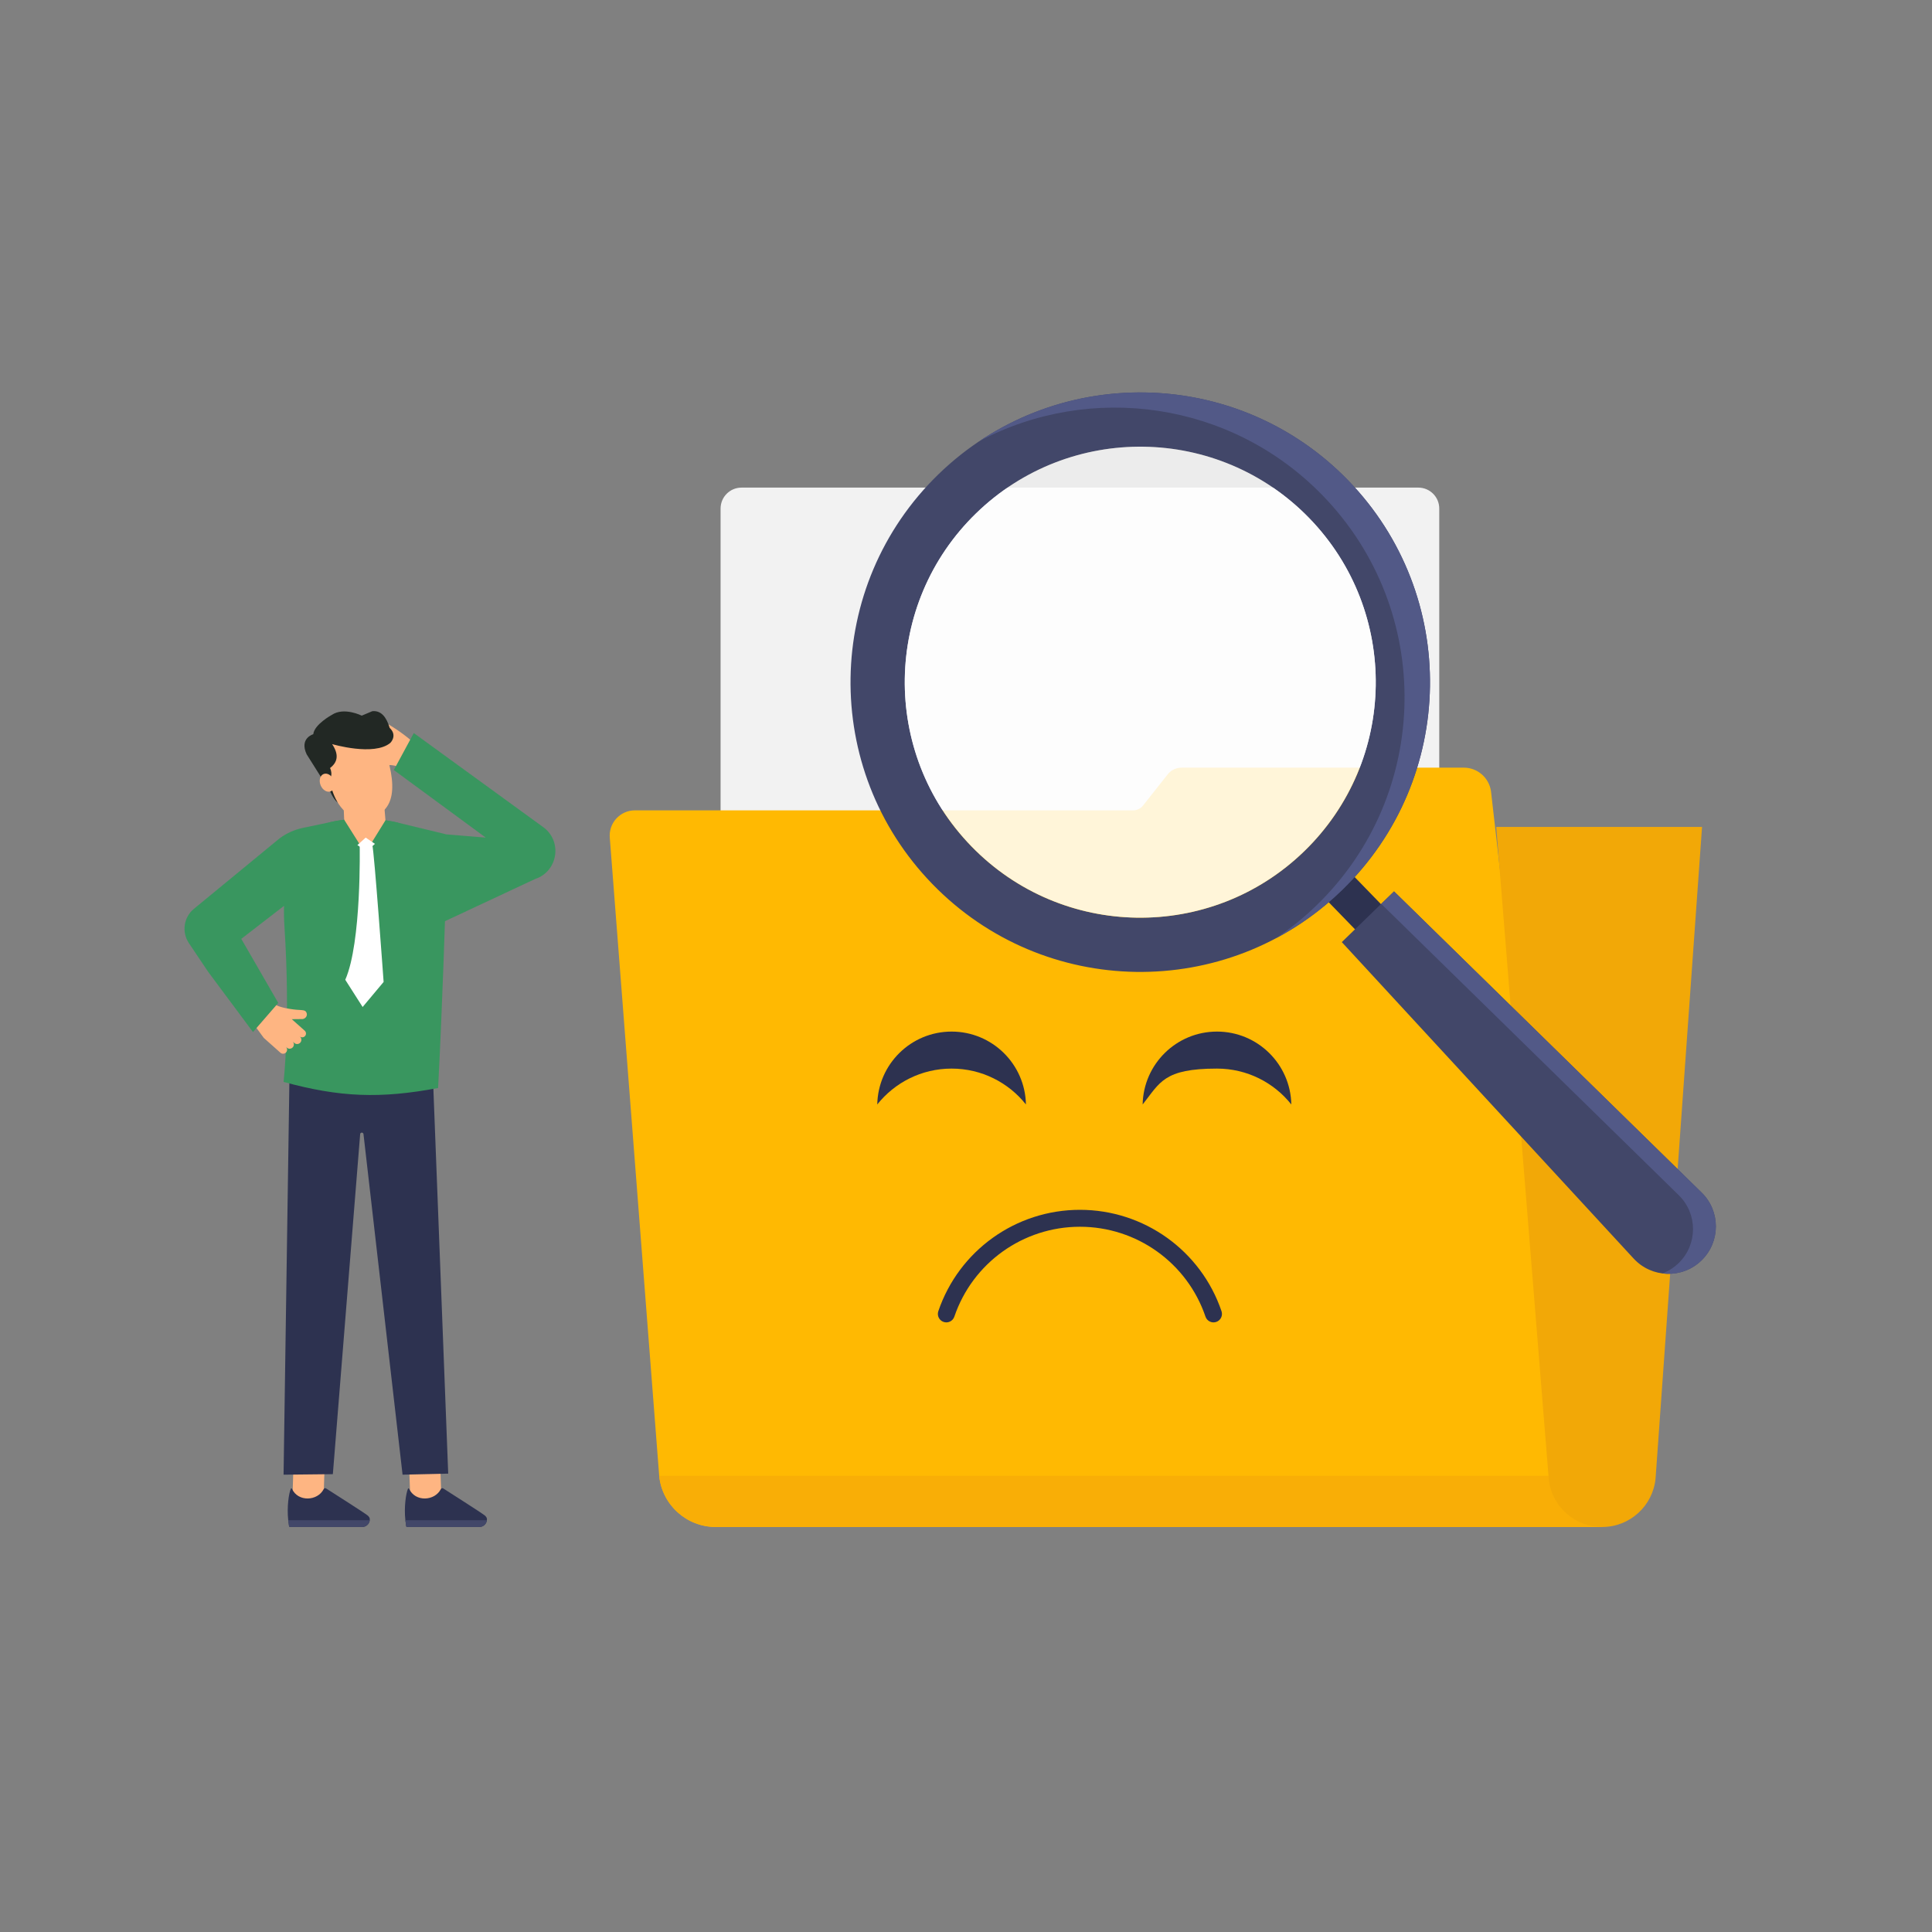 <svg width="384" height="384" viewBox="0 0 3000 3000" fill="none" xmlns="http://www.w3.org/2000/svg">
    <rect x="0" y="0" width="3000" height="3000" fill="#808080" stroke="none"/>
    <g clip-path="url(#clip0_1052_2)">
        <mask id="mask0_1052_2" style="mask-type:luminance" maskUnits="userSpaceOnUse" x="0" y="0" width="3000"
            height="3000">
            <path d="M3000 0H0V3000H3000V0Z" fill="white" />
        </mask>
        <g mask="url(#mask0_1052_2)">
            <path
                d="M2234.87 1929.12H1118.92V789.671C1118.92 771.708 1133.48 757.147 1151.44 757.147H2202.35C2220.31 757.147 2234.87 771.708 2234.87 789.671V1929.12Z"
                fill="#F2F2F2" />
            <path
                d="M2487.67 2371.1H1111.52C1066.07 2371.1 1028.13 2336.79 1023.6 2291.72L946.931 1301.43C944.603 1278.37 962.729 1258.31 985.91 1258.31H1759.39C1765.48 1258.31 1771.18 1255.58 1774.93 1250.8L1813.13 1202.5C1818.3 1195.89 1826.34 1192.01 1834.75 1192.01H2272.97C2294.2 1192.01 2312.08 1207.55 2315.19 1228.52L2436.65 2291.72L2437.55 2298.32L2487.67 2371.1Z"
                fill="#FFB902" />
            <path
                d="M2487.67 2371.1H1111.52C1066.07 2371.1 1028.13 2336.79 1023.6 2291.72H2436.66L2437.56 2298.32L2487.67 2371.1Z"
                fill="#F9AE06" />
            <path
                d="M2323.33 1284.11H2642.93L2570.78 2295.42C2566.8 2338.31 2530.81 2371.12 2487.72 2371.12C2446.17 2371.12 2410.95 2340.54 2405.13 2299.4L2323.33 1284.11Z"
                fill="#F2A807" />
            <path
                d="M1593.06 1715.01C1566.07 1681.06 1524.39 1659.3 1477.63 1659.3C1430.89 1659.3 1389.21 1681.06 1362.22 1714.99C1363.42 1652.27 1414.63 1601.83 1477.63 1601.83C1540.63 1601.82 1591.86 1652.29 1593.06 1715.01Z"
                fill="#2D3250" />
            <path
                d="M2005.16 1715.01C1978.16 1681.06 1936.49 1659.3 1889.73 1659.3C1806.77 1659.3 1801.31 1681.06 1774.31 1714.99C1775.52 1652.27 1826.73 1601.83 1889.73 1601.83C1952.73 1601.82 2003.96 1652.29 2005.16 1715.01Z"
                fill="#2D3250" />
            <path
                d="M1676.9 1878.6C1776.43 1878.6 1864.79 1941.87 1896.77 2036.02C1899.11 2042.9 1895.43 2050.37 1888.55 2052.7C1881.68 2055.04 1874.21 2051.36 1871.88 2044.48C1843.52 1960.99 1765.16 1904.89 1676.89 1904.89C1588.64 1904.89 1510.28 1960.99 1481.9 2044.48C1479.57 2051.36 1472.11 2055.04 1465.23 2052.7C1458.36 2050.37 1454.68 2042.9 1457.01 2036.02C1489.02 1941.86 1577.38 1878.6 1676.9 1878.6Z"
                fill="#2D3250" />
            <path d="M635.309 2277.07L683.594 2275.35L685.822 2337.86L637.536 2339.58L635.309 2277.07Z"
                fill="#FEB582" />
            <path
                d="M687.995 2311.06C687.995 2311.06 749.309 2350.11 752.809 2353.22C756.618 2356.61 756.227 2358.8 756.04 2360.62C755.47 2366.2 750.717 2371 744.523 2371.1L632.363 2371.12C631.541 2371.12 630.841 2370.52 630.71 2369.7C630.181 2366.47 629.766 2363.44 629.457 2360.61C627.162 2339.76 630.466 2318.52 633.527 2311.67C633.852 2310.94 634.878 2310.96 635.203 2311.68C644.702 2332.69 675.119 2330.89 684.511 2312.32C685.163 2311.04 686.685 2310.48 687.995 2311.06Z"
                fill="#2D3250" />
            <path
                d="M756.04 2360.62C755.47 2366.2 750.716 2371 744.522 2371.1L632.363 2371.12C631.541 2371.12 630.84 2370.52 630.71 2369.7C630.18 2366.46 629.765 2363.44 629.456 2360.61H756.04V2360.62Z"
                fill="#424769" />
            <path d="M455.724 2275.25L504.015 2276.76L502.057 2339.28L453.766 2337.77L455.724 2275.25Z"
                fill="#FEB582" />
            <path
                d="M506.089 2311.06C506.089 2311.06 567.403 2350.11 570.903 2353.22C574.712 2356.61 574.321 2358.8 574.134 2360.62C573.564 2366.2 568.811 2371 562.617 2371.1L450.457 2371.12C449.635 2371.12 448.935 2370.52 448.804 2369.7C448.275 2366.47 447.86 2363.44 447.551 2360.61C445.256 2339.76 448.56 2318.52 451.621 2311.67C451.946 2310.94 452.972 2310.96 453.297 2311.68C462.796 2332.69 493.213 2330.89 502.605 2312.32C503.257 2311.04 504.779 2310.48 506.089 2311.06Z"
                fill="#2D3250" />
            <path
                d="M574.134 2360.62C573.564 2366.2 568.81 2371 562.616 2371.1L450.457 2371.12C449.635 2371.12 448.934 2370.52 448.804 2369.7C448.275 2366.46 447.859 2363.44 447.55 2360.61H574.134V2360.62Z"
                fill="#424769" />
            <path
                d="M695.98 2288.26L625.095 2289.88L564.408 1760.92C563.96 1758.02 559.785 1757.98 559.272 1760.87L516.858 2289.07L440.324 2289.88L449.798 1649.83L548.455 1658.53L547.6 1653.01L670.772 1634.18L695.98 2288.26Z"
                fill="#2D3250" />
            <path
                d="M691.71 1295.24V1406.19C691.49 1411.84 687.43 1551.8 680.29 1689.44C590.41 1706.35 527.45 1703.83 440.32 1680C440.32 1680 451.3 1585.94 441.72 1439.33C441 1428.43 440.78 1417.51 441.03 1406.59L374.68 1457.86L432.08 1557.37L392.85 1602.58L322.94 1508.64L293.29 1464.42C281.85 1447.3 285.22 1424.26 301.14 1411.2L434 1301.92C444.73 1293.9 457.08 1288.34 470.18 1285.59L510.28 1277.16L522.58 1274.58C526.48 1273.92 530.38 1273.38 534.3 1272.9C555.68 1270.32 577.32 1270.65 598.62 1273.75C605.15 1274.74 611.66 1275.95 618.1 1277.43L618.38 1277.54L691.71 1295.24Z"
                fill="#39965F" />
            <path
                d="M533.25 1244.82L534.87 1283.04C535.594 1300.11 549.553 1313.63 566.638 1313.8C585.561 1314 600.554 1297.88 598.991 1279.02L596.753 1252.05L533.25 1244.82Z"
                fill="#FEB582" />
            <path
                d="M618.388 1277.53L594.401 1315.3L574.728 1312.27L598.561 1273.74C605.096 1274.71 611.648 1275.94 618.118 1277.44L618.388 1277.53Z"
                fill="#39965F" />
            <path
                d="M559.939 1313.32L540.893 1319.1L510.297 1277.15L522.58 1274.57C526.47 1273.91 530.564 1273.36 534.463 1272.89L559.939 1313.32Z"
                fill="#39965F" />
            <path d="M582.208 1310.33L569.348 1321.96L554.974 1312.25L567.834 1300.62L582.208 1310.33Z" fill="white" />
            <path
                d="M558.523 1313.16C558.523 1313.16 561.689 1463.43 536.132 1521.4L563.097 1563.66L595.678 1524.75C595.678 1524.75 580.939 1319.64 578.122 1312.34L558.523 1313.16Z"
                fill="white" />
            <path
                d="M473.174 1600.47C475.591 1602.64 475.811 1606.35 473.638 1608.79C472.482 1610.09 470.871 1610.74 469.251 1610.74C467.875 1610.74 466.475 1610.27 465.352 1609.25L465.767 1609.64C468.51 1612.08 468.73 1616.25 466.321 1618.97C465.027 1620.43 463.22 1621.19 461.38 1621.19C459.842 1621.19 458.279 1620.65 457.017 1619.52L454.633 1617.4C456.855 1619.88 456.912 1623.69 454.657 1626.22C453.338 1627.7 451.532 1628.44 449.716 1628.44C448.154 1628.44 446.591 1627.88 445.321 1626.76L443.701 1625.34C446.282 1627.62 446.501 1631.57 444.222 1634.12C442.985 1635.52 441.26 1636.24 439.559 1636.24H439.534C438.053 1636.24 436.596 1635.71 435.416 1634.64L409.557 1611.61L398.333 1596.29L429.132 1560.82C432.616 1562.75 438.216 1564.34 444.092 1565.55C452.272 1567.22 460.973 1568.15 465.206 1568.24C469.487 1568.54 473.524 1568.52 475.307 1571.28C475.909 1572.19 476.267 1573.18 476.43 1574.2C477.065 1578.18 473.964 1581.8 469.951 1582.38L453.07 1582.57L473.174 1600.47Z"
                fill="#FEB582" />
            <path
                d="M577.283 1189.73C573.021 1190.35 569.11 1191.25 566.763 1188.94C565.984 1188.17 565.408 1187.28 565.035 1186.31C563.558 1182.56 565.832 1178.35 569.608 1176.94L586.048 1173.13L562.579 1159.96C559.752 1158.37 558.738 1154.78 560.331 1151.95C561.915 1149.13 565.498 1148.12 568.333 1149.71L577.291 1154.73L567.825 1149.41C564.646 1147.62 563.522 1143.6 565.3 1140.42C567.084 1137.24 571.109 1136.11 574.28 1137.9L584.686 1143.75L577.669 1139.81C574.49 1138.03 573.36 1134.01 575.144 1130.82C576.928 1127.65 580.953 1126.51 584.132 1128.3L589.415 1131.26L586.02 1129.36C583.013 1127.67 581.948 1123.87 583.629 1120.87C585.318 1117.86 589.115 1116.8 592.12 1118.48L597.638 1121.58C614.045 1130.79 629.428 1141.71 643.528 1154.17L621.673 1193.11L618.837 1191.52L616.426 1190.17C609.239 1186.14 585.108 1188.19 577.283 1189.73Z"
                fill="#FEB582" />
            <path
                d="M830.879 1364.92L672.328 1439.12C640.855 1371.63 638.607 1319.3 691.299 1295.47L754.271 1300.63L611.523 1195.7L642.527 1138.29L843.522 1284.38C873.736 1306.33 866.366 1353.27 830.879 1364.92Z"
                fill="#39965F" />
            <path
                d="M511.536 1226.26C511.536 1226.26 516.919 1240.69 524.59 1246.44L520.252 1228L512.519 1220.27L511.536 1226.26Z"
                fill="#222824" />
            <path
                d="M511.505 1207.33C511.505 1207.33 513.976 1236.87 532.439 1256.87C543.764 1269.15 561.032 1273.32 577.104 1268.79C610.474 1259.38 620.904 1224.79 593.162 1151.8L529.112 1136.92L494.849 1167.93L511.505 1207.33Z"
                fill="#FEB582" />
            <path
                d="M511.761 1210.61C511.761 1210.61 517.646 1203.72 512.489 1192.59C523.69 1184.02 527.144 1172.54 515.735 1155.45C515.735 1155.45 580.719 1174.67 606.09 1153.56C606.09 1153.56 617.73 1142.32 605.142 1130.35C600.041 1113.61 591.996 1102.92 578.049 1104.35L561.721 1111.26C561.721 1111.26 534.043 1097.39 515.264 1110.08C515.264 1110.08 488.069 1124.74 486.447 1140.09C486.447 1140.09 464.456 1146.24 476.177 1171.29L497.496 1205.14L501.492 1214.96L511.761 1210.61Z"
                fill="#222824" />
            <path
                d="M518.075 1211.1C521.206 1218.49 519.236 1226.4 513.68 1228.75C508.124 1231.1 501.085 1227.01 497.951 1219.6C494.82 1212.21 496.79 1204.31 502.346 1201.96C507.902 1199.6 514.942 1203.7 518.075 1211.1Z"
                fill="#FEB582" />
            <path d="M2039.54 1376.58L2079.83 1337.48L2166.49 1426.77L2126.2 1465.87L2039.54 1376.58Z" fill="#2D3250" />
            <path
                d="M2642.05 1957.21C2612.36 1986.03 2564.75 1984.71 2536.7 1954.28L2083.54 1462.9L2164.66 1384.16L2642.29 1851.81C2671.85 1880.76 2671.74 1928.39 2642.05 1957.21Z"
                fill="#424769" />
            <path
                d="M2642.28 1851.81C2671.84 1880.75 2671.75 1928.38 2642.06 1957.2C2625.28 1973.48 2602.79 1980.14 2581.34 1977.38C2590.48 1973.92 2599.1 1968.58 2606.58 1961.32C2636.27 1932.5 2636.38 1884.88 2606.81 1855.94L2144.74 1403.5L2164.66 1384.17L2642.28 1851.81Z"
                fill="#525987" />
            <path
                d="M2093.44 745.937C1920.42 567.627 1635.57 563.407 1457.26 736.417C1278.95 909.497 1274.67 1194.35 1447.74 1372.66C1620.82 1550.97 1905.61 1555.19 2083.92 1382.17C2262.23 1209.1 2266.51 924.247 2093.44 745.937ZM2025.3 1321.71C1880.35 1462.38 1648.82 1458.93 1508.21 1313.98C1367.54 1169.09 1370.99 937.507 1515.88 796.887C1660.83 656.217 1892.35 659.667 2033.03 804.607C2173.64 949.577 2170.2 1181.03 2025.3 1321.71Z"
                fill="#424769" />
            <path
                d="M2093.47 745.951C2266.52 924.259 2262.25 1209.09 2083.94 1382.15C2052.41 1412.75 2017.54 1437.8 1980.57 1457.33C2003 1442.36 2024.4 1425.15 2044.44 1405.69C2222.73 1232.65 2227 947.815 2053.94 769.506C1911.48 622.722 1693.28 593.876 1521.12 684.792C1698.18 566.519 1939.85 587.674 2093.47 745.951Z"
                fill="#525987" />
            <g opacity="0.85">
                <path
                    d="M2025.3 1321.71C1880.35 1462.38 1648.82 1458.93 1508.21 1313.98C1367.54 1169.09 1370.99 937.507 1515.88 796.887C1660.83 656.217 1892.35 659.667 2033.03 804.607C2173.64 949.577 2170.2 1181.03 2025.3 1321.71Z"
                    fill="white" />
            </g>
        </g>
    </g>
    <defs>
        <clipPath id="clip0_1052_2">
            <rect width="3000" height="3000" fill="white" />
        </clipPath>
    </defs>
</svg>